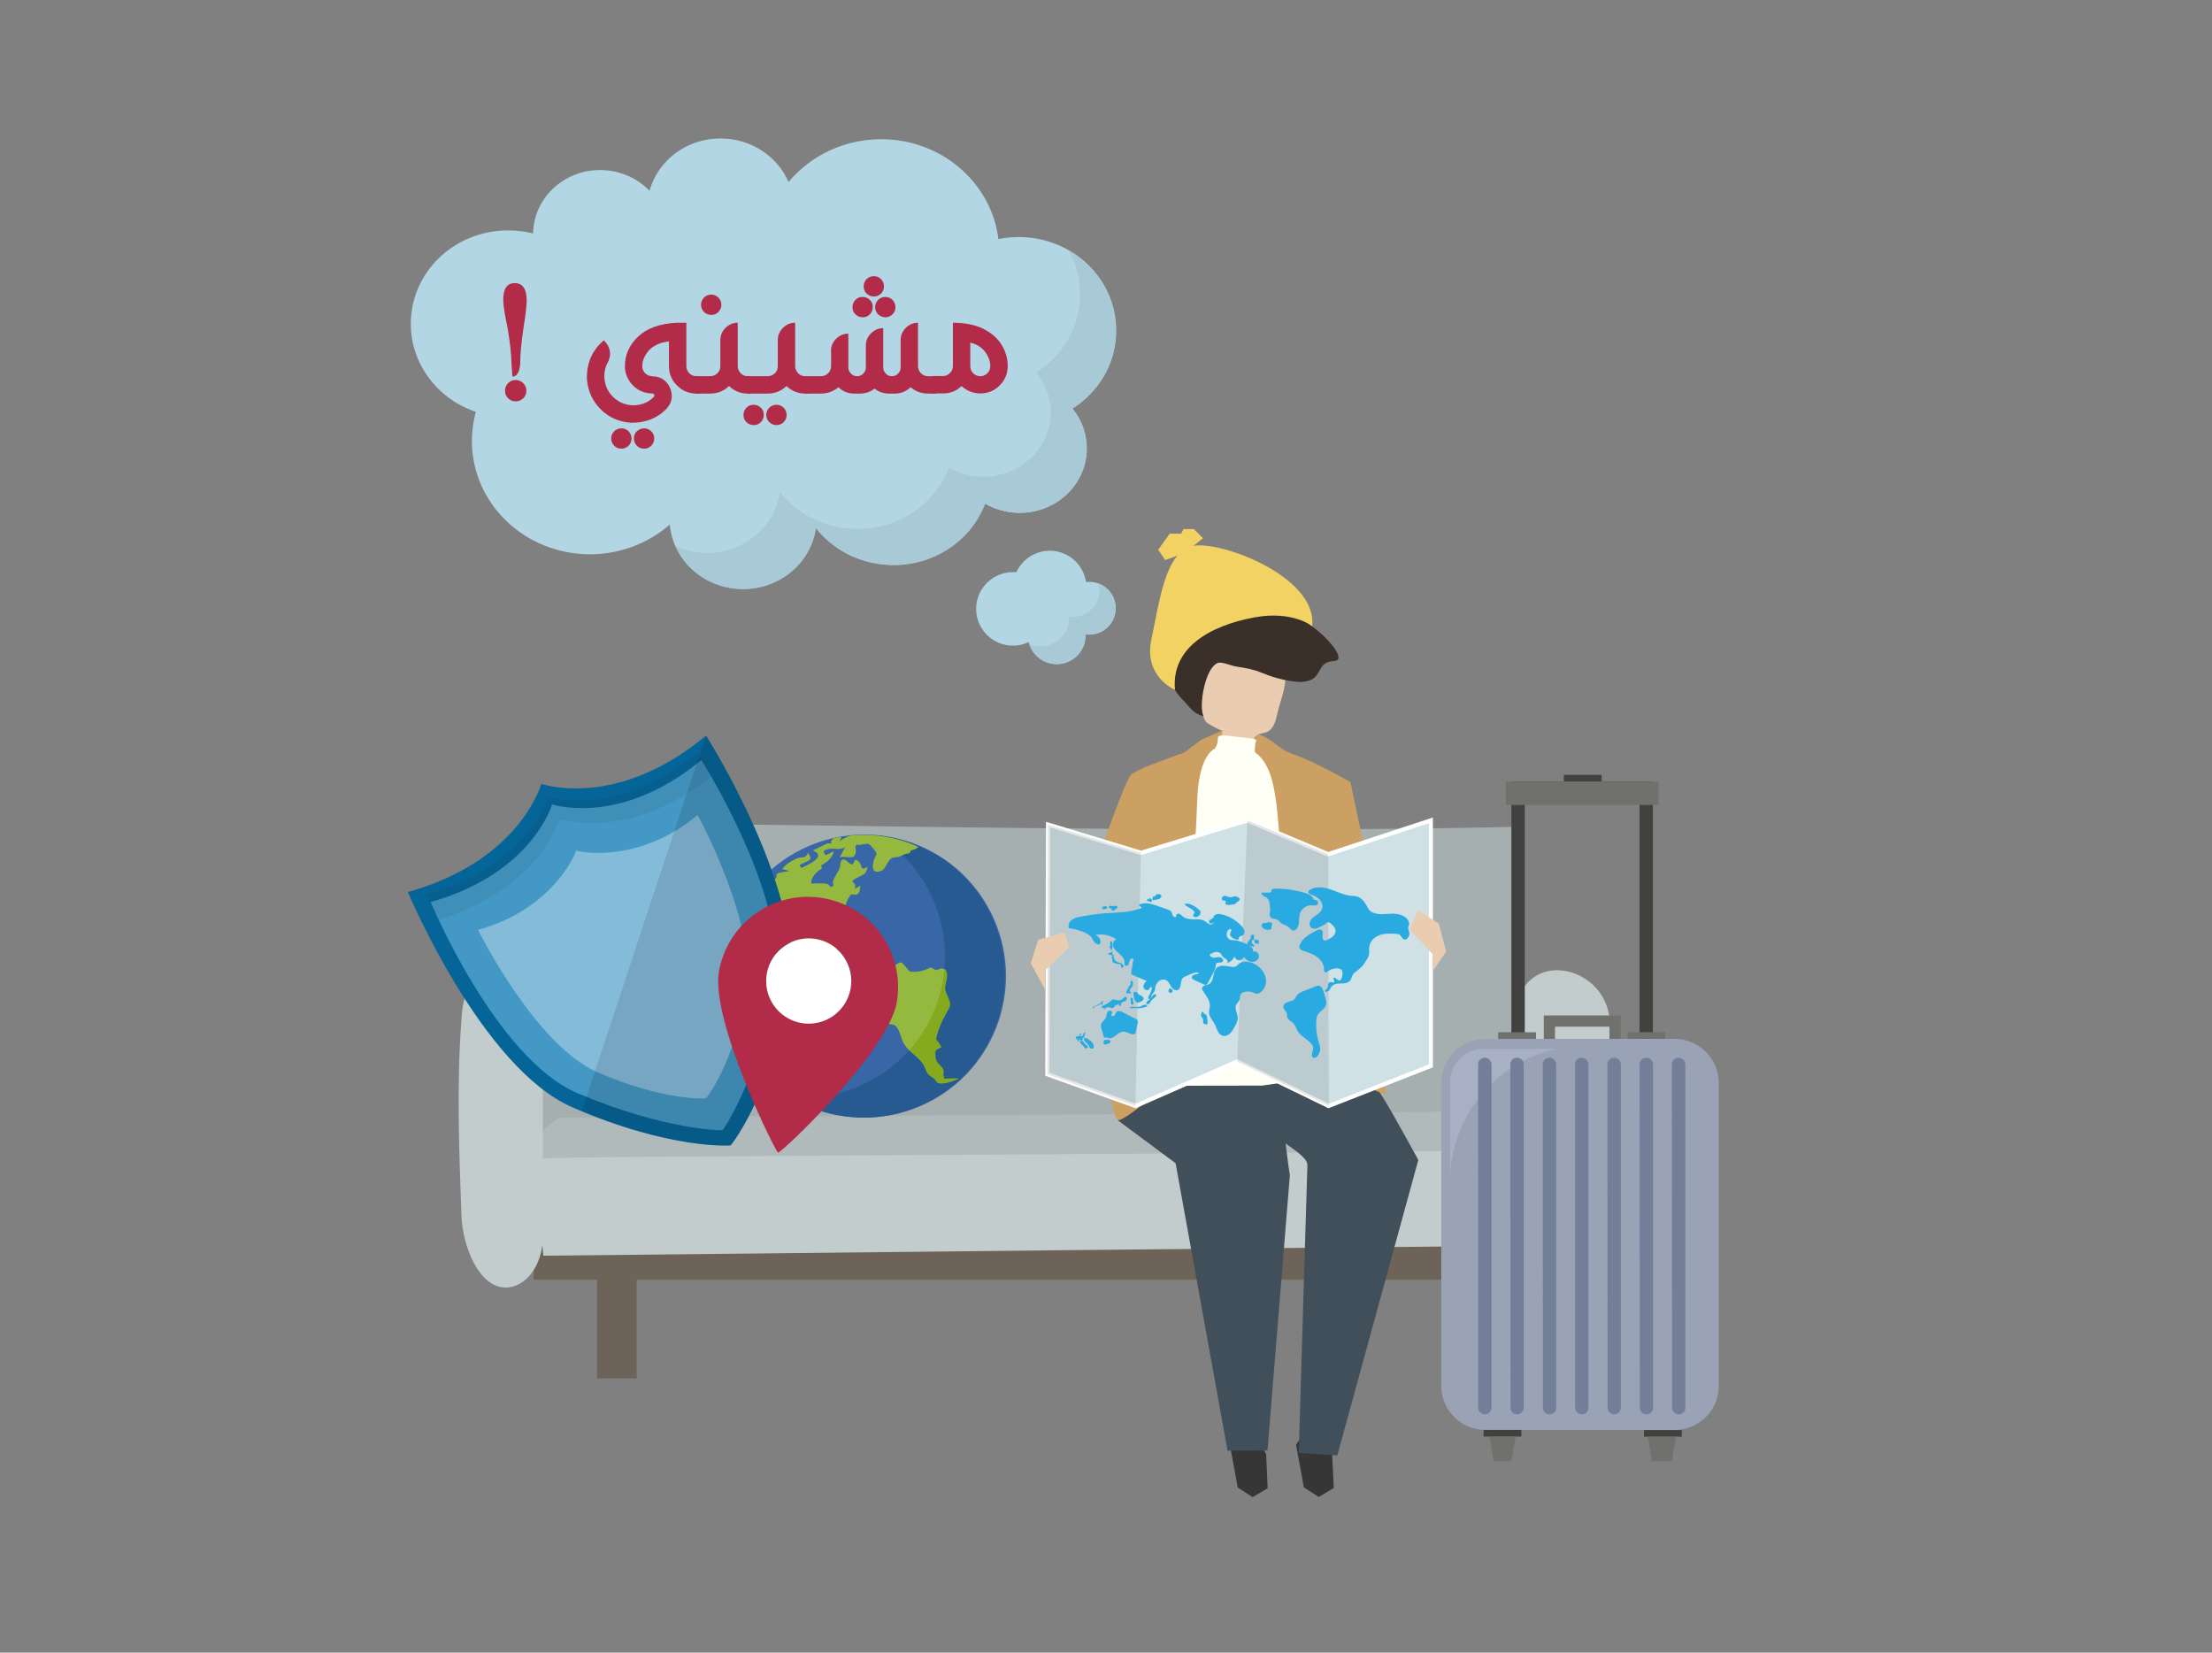 <?xml version="1.0" encoding="utf-8"?>
<!-- Generator: Adobe Illustrator 21.0.2, SVG Export Plug-In . SVG Version: 6.00 Build 0)  -->
<svg version="1.1" xmlns="http://www.w3.org/2000/svg" xmlns:xlink="http://www.w3.org/1999/xlink" x="0px" y="0px"
	 viewBox="0 0 1501.9 1122" style="enable-background:new 0 0 1501.9 1122;" xml:space="preserve">
<rect x="0" y="0" width="1501.9" height="1122" fill="#808080" stroke="none"/>
<style type="text/css">
	.st0{display:none;}
	.st1{display:inline;}
	.st2{fill:#FFFFFF;}
	.st3{display:inline;opacity:6.000000e-02;}
	.st4{fill:#A5AFAF;}
	.st5{fill:#6E6358;}
	.st6{fill:#B1BABA;}
	.st7{fill:#C2CCCC;}
	.st8{fill:#3866A6;}
	.st9{fill:#275A91;}
	.st10{fill:#95B93F;}
	.st11{fill:#86AA1D;}
	.st12{fill:#066598;}
	.st13{fill:#4498C5;}
	.st14{opacity:6.000000e-02;}
	.st15{opacity:0.34;}
	.st16{opacity:0.11;}
	.st17{fill:#B22B48;}
	.st18{fill:#363636;}
	.st19{fill:#8C9498;}
	.st20{fill:#404F5A;}
	.st21{fill:#CCA062;}
	.st22{fill:#EACDB0;}
	.st23{fill:none;}
	.st24{fill:#3A3029;}
	.st25{fill:#F2D263;}
	.st26{fill:#FEFFF5;}
	.st27{fill:#CFE1E5;}
	.st28{opacity:0.1;}
	.st29{fill:#29ABE2;}
	.st30{fill:#41413F;}
	.st31{fill:#9AA2B5;}
	.st32{fill:#70706D;}
	.st33{fill:#A7B0C4;}
	.st34{fill:#737E99;}
	.st35{fill:#B3D6E4;}
	.st36{fill:#A8C9D6;}
</style>
<g id="background" class="st0">
	<g class="st1">
		<rect x="-0.1" class="st2" width="1502" height="1122"/>
	</g>
</g>
<g id="shadow" class="st0">
	<path class="st3" d="M344.1,911.8l109.6,95.5c17.7,15.4,41.2,24,65.7,24h581.1c56.2,0,100.3-52,54.7-82l-104-63.4l-699.1,7.1
		C341.5,893.3,336.4,905.2,344.1,911.8z"/>
</g>
<g id="object">
	<g>
		<g>
			<g>
				<path class="st4" d="M362.4,560.9c0.6,92.9,1.4,160.8,4,240.7c329.4-4.3,351.3-0.5,668.4-3.2c1.4-88.1-0.3-142.5-0.8-237.2
					C764.2,567.8,371.8,554.2,362.4,560.9z"/>
			</g>
			<g>
				<polygon class="st5" points="1081,841.4 362.3,841.4 362.3,868.8 405.4,868.8 405.4,935.8 432.3,935.8 432.3,868.8 993,868.8 
					993,926.9 1019.9,926.9 1019.9,868.8 1081,868.8 				"/>
			</g>
			<g>
				<path class="st6" d="M379.2,759c-15.1,12.4-30.1,20.2-39.4,31.1c333.4-3.3,386.1-4.8,706.9-7.7c-17.4-11.6-5.8-10.4-23.7-28.1
					C750.1,757.3,388.8,758,379.2,759z"/>
			</g>
			<g>
				<path class="st7" d="M366.6,786.6c-0.1,25.4,0.2,44,2.3,65.9c343-3.6,373.7-4.1,703.9-7.1c2.2-24.1,0.8-39,0.9-65
					C792.9,784.2,376.5,784.7,366.6,786.6z"/>
			</g>
			<g>
				<path class="st7" d="M343.3,874.1c-17.9,0-29.2-27.4-30-49.1c-1.6-44.3-3.3-88.7,0-132.8c0.4-5.5,0.9-11,2.7-16
					c11.8-32.3,52.6-16.3,52.6,18.5c0,0.1,0,144.7,0,144.7C368.6,858.6,357.3,874.1,343.3,874.1z"/>
			</g>
			<g>
				<path class="st7" d="M1063.4,874.1c-20.9,0-34.2-27.4-35.1-49.1c-1.9-44.3-3.8-88.7,0-132.8c0.5-5.5,1.1-11,3.2-16
					c13.7-32.3,61.4-16.3,61.4,18.5c0,0.1,0,144.7,0,144.7C1092.9,858.6,1079.7,874.1,1063.4,874.1z"/>
			</g>
			<g>
				<g>
					<g>
						
							<ellipse transform="matrix(0.899 -0.439 0.439 0.899 -231.246 324.27)" class="st8" cx="586.5" cy="662.8" rx="96" ry="96"/>
					</g>
				</g>
				<g>
					<g>
						<path class="st9" d="M595.7,567.2c15.1,9.2,27.9,22.7,36.2,39.8c23.2,47.6,3.5,105.1-44.2,128.4c-16.5,8.1-34.3,11-51.4,9.3
							c27,16.5,61.6,19.2,92.1,4.3c47.6-23.2,67.4-80.7,44.2-128.4C657.5,589.5,627.8,570.3,595.7,567.2z"/>
					</g>
				</g>
				<g>
					<g>
						<path class="st10" d="M566.2,569c1.7-0.4,3.4-0.7,5.2-1L566.2,569z"/>
					</g>
					<g>
						<path class="st10" d="M577.4,567.3c-2.4,0.8-4.8,2-7.3,3.7c0.7-1.3,1.1-2.2,1.2-2.9c-1.7,0.3-3.5,0.6-5.2,1
							c-0.1,0.1-0.2,0.2-0.3,0.3c-1.7,1.7-2,2-1,3.1c-1,0.1-1.9,0.1-2.9,0l-10,4.9c9.7,3.9-2.7,9.4-7.2,11.6
							c-0.8,0.4-1.8-1.1-1.6-1.8c0.1-0.3,5.6-2.7,4.2-2c4.2-2.1,3.5-2.1,1.5-6.3c-2.6,5-3.9,1.9-8.5,4.2c-4.3,2.1-6.3,3.4-9.3,6.9
							c1.7,0.4,3.5,0.9,5.2,1.3c-1.7,0.4-7.7,0.9-8.8,2.2c-0.5,0.6,0.2,2.4-0.6,2.8c-3.2,1.6-11.1,7.6-12.9,3.9c0,0-0.1,0-0.2,0
							c-6.3,7.3-11.4,15.4-15.2,24c3.8-2.7,8.3-4.6,9.2-5c0.4-0.2,6.4,5.3,6.6,5.9c1.6,2.9,0.1,5.1,0,8.6c-0.2,6.5,1.9,13.8,5,19.5
							c0.1,0.2,5.1,1.6,5.7,2.8c2.5,5.1,3.1,5,8.5,7l-3.1-6.3c4.8,4.5,8.4,5.4,12.9,9.8c5.1,5.1,11.4-3.8,16.2-1.2
							c2.1,1.2,4.1-0.8,6.1,0.4l5.4,3.2c3.2,1.9,5-0.2,8.3-1.8c3.2-1.6,2.5,12.4,2.9,13.4c1.9,3.8,11.3,10,12,11.5
							c2.1,4.6,8.1,2.5,12.5,3.7c3.6,1.1,4.9,8.3,6.2,11.2c3,6.7,9.6,9.4,13.7,15.1c1.5,2.1,1.9,5.1,3.5,7c1.6,2,4.3,2.5,5.5,5
							c1.9,3.9,13.2-0.7,15.3-1.7c0,0-10-0.2-9.8,0.3c-1.8-3.7,0.2-4.4-0.9-6.6c-1.3-2.7-4.8-3.7-5.2-8.2c-0.4-4.9-0.5-4.7,4-6.9
							c-1-1.8-2.2-3.6-3.6-5.1c1-8.1,7.3-18.6,8.9-21.5c2.2-3.9-2.6-9.1-2.8-13.1c-0.1-3.5,2.4-8,0.9-11.6c-1.2-2.8-3.9-2.3-5.8-1.2
							c-1.9,1-3.7-2.2-5.2-1.4c-4.1,2-8.8,3.4-13.6,2.5c-0.8-0.1-4-5.1-5.7-5.9c-2.4-1.2-5.4,4.4-8.4,2.7c-1.1-0.6-4.6-3.6-5.7-3.1
							c-1.5,0.7-10.5,3.1-11.5,5.6c0.1-0.4-3.4,0.2-3.8,0.4c0.2-0.1-7.9,10.8-9.3,7.9c-1.8-3.8-2.4-9.5-6.8-7.3
							c-7.2,3.5-2-1.3-3.6-4.6c-2.1-4.2-6.4,4.5-10,6.3c0.1,0-7.5-4.9-5.5-5.9c1.5-0.7,0.2-3.8,0.7-5.6c1.2-4.7,5.9-7.4,9.6-8.4
							c1.5-0.4,9.3,2.9,9.9,4.1c-0.1-0.3,1.3-2.6,1.3-3.1c0.2-2-0.6-2.4-1.1-4c-1.7-5.5-1.9-6.6,0.6-11.6c1.9-3.7,4.8-8.3,5.7-12.4
							c0.7-3.1,1.8-5.1,3.8-7.6c-0.2,0.3,3.3,0.5,3.8,0.2c2.3-1.1,1.9-3.4,2.4-5.8l-4.1,2c2.9-5.7-6.3-3.5,2.9-8
							c4.5-2.2,5-2.3,6.2-6.9c-4.4,2.1-3.3,1.6-5.5-2.9c-0.4-0.7-2.9-2.9-3.6-1.1c-1.7,4.8-3.4,0.9-5.9-0.5c-3.2-1.8-3.8,1.9-3.7,4
							c0.1,2.5-6.2,9.5-4.8,12.2c0.8,1.6-1.8,2.8-2.6,1c-1.2-2.7-11.6-0.7-12.2-1.7c-0.9-1.3,2.1-7.2,6.2-9.2
							c1.9-0.9-0.1-2.6,0.5-2.9c3.9-1.9,7.9-5.4,8.5-9.5c-0.5,0.3-5.5,2.7-5.6,2.7c-0.9-1.8-2.2-2.5-0.1-3.5
							c4.8-2.3,8.1,0.7,13.4-1.9c-1.2,2.3-2.4,4.6-3.7,6.9c2.7-1.3,8.8,1.2,10.1-1.2c2.5-4.4-1.1-5.4,1.7-7.5c0.5,0.2,1.1,0.3,2,0.2
							c1.1-0.1,5-1.2,6-0.6c1.2,0.7,6.2,6.2,5.1,7.4c-1.7,2-4.8,12,1,11.4c4.4-0.5,4.6-2.7,6.9-6.4c2.2-3.5,3.4-3.2,7.5-3.7
							c0,0,3.6-1.9,5.2-2.1c3.5-0.4,2.4-2.2,2.7-2.2c1.5-0.2,4-1,5.2-2.5C609.2,568.3,593.3,565.7,577.4,567.3z"/>
					</g>
					<g>
						<path class="st10" d="M570.9,644.8c-0.3,0.9-0.6,1.7-0.9,2.6c5.4-2.7,9.6-2.5,14.4-4.9C578.7,639,576.9,641.8,570.9,644.8z"/>
					</g>
					<g>
						<path class="st10" d="M591,640.4c-4.4,2-4.3,2.8-5.5,7c2.3-1.1,4.6-2.2,6.9-3.4C594.3,643.1,592.4,639.8,591,640.4z"/>
					</g>
					<g>
						<path class="st10" d="M599.4,641.9C596.4,635.8,593.1,645,599.4,641.9L599.4,641.9z"/>
					</g>
				</g>
				<g>
					<path class="st11" d="M630.3,728.9c1.6,2,4.3,2.5,5.5,5c1.9,3.9,13.2-0.7,15.3-1.7c0,0-10-0.2-9.8,0.3
						c-1.8-3.7,0.2-4.4-0.9-6.6c-1.3-2.7-4.8-3.7-5.2-8.2c-0.4-4.9-0.5-4.7,4-6.9c-1-1.8-2.2-3.6-3.6-5.1c1-8.1,7.3-18.6,8.9-21.5
						c2.2-3.9-2.6-9.1-2.8-13.1c-0.1-3.5,2.4-8,0.9-11.6c-0.3-0.8-0.8-1.3-1.4-1.7c-1.8,20.3-10.1,39.7-23.7,55.1
						c3.1,3,6.7,5.4,9.3,9C628.4,723.9,628.7,726.9,630.3,728.9z"/>
				</g>
			</g>
			<g>
				<g>
					<g>
						<g>
							<path class="st12" d="M479.4,499.4c-56.9,47.3-104.8,34.9-111.5,32.9c0,0-0.3-0.4-0.4-0.1c-0.3-0.1-0.1,0.4-0.1,0.4
								c-2.1,6.6-19.2,53.1-90.5,73c0,0,49.9,119.1,111.6,146.1c65.9,28.8,107.5,26.1,107.6,25.9c0.2,0,26.5-32.5,39.9-103.2
								C548.6,608.2,479.4,499.4,479.4,499.4z"/>
						</g>
						<g>
							<path class="st13" d="M476.2,516c-51.7,42.7-95,31.9-101,30.2c0,0-0.3-0.3-0.4-0.1c-0.2-0.1-0.1,0.4-0.1,0.4
								c-2,6-17.7,47.6-82.3,65.9c0,0,44.3,106.2,99.8,129.8c59.4,25.2,98.3,25.3,98.4,25.1c0.2,0,22.8-32,35.4-95.3
								C537.9,612.8,476.2,516,476.2,516z"/>
						</g>
						<g class="st14">
							<g>
								<path d="M379.9,556.5c0,0-0.1-0.4,0.1-0.4c0.1-0.2,0.4,0.1,0.4,0.1c6.2,1.8,49.8,12.7,102.6-29c-5.7-10.2-9.6-16.4-9.6-16.4
									c-51.7,42.7-95,31.9-101,30.2c0,0-0.3-0.3-0.4-0.1c-0.2-0.1-0.1,0.4-0.1,0.4c-2,6-17.7,47.6-82.3,65.9c0,0,2.8,6.8,7.9,17.3
									C362,604.7,377.9,562.6,379.9,556.5z"/>
							</g>
						</g>
					</g>
					<g class="st15">
						<path class="st2" d="M473.7,553.3c-39,32.4-77.7,25.6-82.2,24.2c0,0-0.2-0.3-0.3-0.1c-0.2-0.1-0.1,0.3-0.1,0.3
							c-1.4,4.6-17.6,40-66.5,53.6c0,0,38.6,78.1,81,96.6c45.2,19.7,73.7,17.9,73.7,17.8c0.2,0,18.2-22.3,27.4-70.8
							C515.4,629.5,473.7,553.3,473.7,553.3z"/>
					</g>
				</g>
				<g class="st16">
					<g>
						<path d="M479.4,499.4L395,754.3l0,0c62.2,25.8,101,23.4,101.1,23.2c0.2,0,26.5-32.5,39.9-103.2
							C548.5,608.4,479.9,500.1,479.4,499.4z"/>
					</g>
				</g>
			</g>
			<g>
				<g>
					<path class="st17" d="M488.2,659.3c-6,33.3,38.4,122.9,40.1,123.2c2.2,0.4,74.5-68.3,80.5-101.6s-16.2-65.1-49.5-71.1
						C526,603.9,494.2,626,488.2,659.3z M520.8,660.7c2.8-15.7,17.8-26.1,33.5-23.3c15.7,2.8,26.1,17.8,23.3,33.5
						c-2.8,15.7-17.8,26.1-33.5,23.3C528.4,691.4,518,676.4,520.8,660.7z"/>
				</g>
				<g>
					
						<ellipse transform="matrix(0.177 -0.984 0.984 0.177 -203.254 1088.636)" class="st2" cx="549.2" cy="665.8" rx="28.9" ry="28.9"/>
				</g>
			</g>
		</g>
		<g>
			<g>
				<g>
					<polygon class="st18" points="840.1,973.4 835.1,981 840.4,1009.9 850.5,1016.4 860.7,1010.4 859.7,987.5 850.3,967.3 					"/>
				</g>
				<g>
					<polygon class="st18" points="885,973.2 880,980.9 885.3,1009.8 895.4,1016.3 905.6,1010.2 904.5,987.4 895.2,967.1 					"/>
				</g>
				<g>
					<path class="st19" d="M760.6,749.9c6.3,8.4,17.5,11,27.9,12.4c11.6,1.7,23.3,2.6,35,2.9c8.3,0.2,16.6,0,24.8-1.7
						c12.9-2.7,24.6-9.2,37-13.8c10.9-4.1,22.4-6.6,34-7.7c3.3-0.3,6.7-0.5,9.5-2.3c6.1-3.8,6-12.6,5.2-19.8
						c-1.1-10.2-2.7-21.3-10.1-28.4c-5.3-5-12.6-7.1-19.7-8.7c-33.6-7.2-69.2-4.5-101.6,7.1c-13,4.7-33.5,11.4-42.6,22.6
						C752.6,721.6,753.8,740.9,760.6,749.9z"/>
				</g>
				<g>
					<path class="st20" d="M760.6,746.8c-1.3,3.4-1.5,7.5-1.6,13.8l39.2,29.1l35.3,195.2l27.1-0.2l15.2-186.9
						c-2.7-15.6-3.2-34-8.4-48.8c-6.3-17.6-35.1-25.3-52.3-25.6c-14.9-0.3-29.8,3.9-42.5,11.8C765.6,739.4,762.3,742.4,760.6,746.8z
						"/>
				</g>
				<g>
					<path class="st20" d="M926.5,723.7c1.7,3.2,3.2,6.7,5.2,9.9c4.6,7.2,9.2,14.3,13.5,21.9c6,10.6,12,21.3,17.8,32l-55,200.6
						l-26.2-1.7c0,0,5.9-195.5,5.9-195.5c0.1-5-11.1-11.7-14.4-14.3c-8.5-6.7-12.5-10.1-17.3-20c-3.7-7.7-4.3-16.9-1.5-25
						s9.1-14.9,17.1-18.3c6.1-2.6,12.9-3,19.6-3.4c9.6-0.6,20.1-0.9,27.9,4.7C922.5,717.1,924.6,720.3,926.5,723.7z"/>
				</g>
			</g>
			<g>
				<g>
					<path class="st21" d="M930.9,597l-14-66c0,0-24-14-39-19s-15-18-48-16l-14,6l-12,9c0,0-32,11-36,15s-21,53-21,53l-12,53
						c0,0,18.8,127.8,24.1,128.5c1,0.1,1.9-0.4,2.8-0.8c9.2-5,15.7-12.1,24.7-16.9c9.5-5.1,20.3-7.8,30.9-9.6
						c15.9-2.9,32.1-4.7,48.3-5c14-0.2,31-0.8,44.5,2.9c10.4,3.9,20.6,7.9,30.9,12.2C935.7,694.3,930.9,597,930.9,597z"/>
				</g>
				<g>
					<g>
						<path class="st22" d="M848.5,511.8c-6.3-0.3-12.5-0.5-18.8-0.8c-0.3-5-0.3-10,0.2-15c-0.1,0.6-10.1-4.7-11-5.9
							c-2.6-3.5-2.9-9.3-3.9-13.4c-2.3-8.8-4.4-18.6,0.2-26.4c4.8-8,15.2-10.8,24.5-11c11.8-0.3,24.9,3.1,30.9,13.2
							c5.5,9.1-1.4,22.5-3.4,32.2c-1,4.7-2.4,10.2-6.9,12.2c-2.3,1.1-5.2,0.9-7.3,2.4C849.5,502,850.3,507.7,848.5,511.8z"/>
					</g>
					<g>
						<g>
							<polygon class="st23" points="862.8,397.3 862.8,397.3 862.8,397.3 							"/>
						</g>
						<g>
							<path class="st24" d="M857.4,396.6c-1,0-1.9,0.2-2.9,0.4l8.3,0.2C861,396.8,859.3,396.5,857.4,396.6z"/>
						</g>
						<g>
							<path class="st24" d="M888.4,423.5l-5.4-9l-20.2-17.2l0,0l-8.3-0.2c-6.9,1.7-12.6,7.7-19.7,8.8c-11.2,1.8-21.5-3.3-28.2,9.8
								c-1.2,2.4-1.6,5.2-2.7,7.7c-1.4,3.2-4,5.8-6,8.6c-8.9,12.7-6,31.9,4.7,42.6c5.2,5.2,7.3,9.9,14.5,11.6
								c-3.3-6.7,1.1-33.3,10-36.2c2.4-0.8,9.5,2.1,12.2,2.5c5.8,0.9,11.5,1.8,17,4.1c7.2,3,14.9,5.2,22.7,6.1l0,0
								c0.2,0,0.9,0.1,2,0.2c0.4,0,0.8,0.1,1.1,0.1c0.7,0.1,1.5,0.1,2.1-0.1c2.9-0.2,6.3-0.9,8.7-3.3c4.7-4.7,3.1-10.1,13.2-10.9
								C914.7,448.1,901.3,432,888.4,423.5z"/>
						</g>
					</g>
				</g>
				<g>
					<g>
						<polygon class="st25" points="810.3,370.6 816.8,365.4 810.6,359.2 803.6,359.2 802,362.3 794.2,362.3 786.4,373.2 
							791.1,380.2 799.3,377.3 						"/>
					</g>
					<g>
						<path class="st25" d="M797.8,468.3c0,0-21.5-8.7-16-34.4c5.5-25.7,9.3-58.4,27.3-63.1c17.9-4.7,85.9,20.4,81.8,54.5
							c0.6-0.1-13.2-10.9-38.9-6.2C820.7,424.8,795.1,440.3,797.8,468.3z"/>
					</g>
				</g>
				<g>
					<path class="st26" d="M871.9,593c-6-29.2-1.4-69.4-19.8-82.3c-0.2-0.7-0.2-5.7,0.8-7.7s-8-2-15-3s-11-1.2-11,1c0,5-2,7-2,7
						l0.1,0.2c-0.1,0-0.1,0-0.2,0.1c0,0-10.9,3.7-11.9,34.7s-9,154-9,154l-3.6,40.1l56.6-0.1l48.8-7C905.7,730,879.9,632,871.9,593z
						"/>
				</g>
				<g>
					<polygon class="st21" points="808.9,512 804,511.2 776.9,521 740.9,604 731.9,647 765.9,651 					"/>
				</g>
				<g>
					<polygon class="st21" points="868.9,524 871.9,511 904.9,525 940.9,624 926,648 897.9,624 					"/>
				</g>
			</g>
			<g>
				<g>
					<g>
						<g>
							<polygon class="st27" points="971.5,557 901.6,579.9 846.8,557 774.6,579 711.5,559.8 711.1,729.3 770.9,750.9 839.8,720.7 
								902.1,750.9 971.5,723.6 							"/>
						</g>
						<g>
							<path class="st2" d="M972.9,555v169.6L902,752.4l-0.6-0.3l-61.6-29.9L771,752.4l-0.5-0.2l-60.8-21.9l0.5-172.4l64.5,19.6
								l72.3-22.1l54.8,23L972.9,555z M901.5,581.5l-54.8-23l-72.1,22l-0.4-0.1l-61.2-18.6l-0.4,166.5l58.4,21l69-30.2l62.3,30.2
								l67.9-26.7V558.9L901.5,581.5z"/>
						</g>
					</g>
					<g class="st28">
						<polygon points="774.6,579 711.5,559.8 711.1,729.3 770.9,750.9 						"/>
					</g>
					<g class="st28">
						<polygon points="901.8,579.9 847,556.9 840,720.6 902.2,750.8 						"/>
					</g>
				</g>
				<g>
					<g>
						<path class="st29" d="M817.4,687.8c0.1,0.2,0.2,0.4,0.3,0.5c0.1,0.1,0.3,0.2,0.5,0.2c1.2,0.4,1.4,1.9,1.5,3.1
							c0.1,1.1,0.2,2.1,0.2,3.2c0,0.2,0,0.3-0.1,0.5c-0.1,0.1-0.3,0.1-0.5,0.1c-0.9,0-1.9-0.1-2.3-0.9c-0.2-0.6,0-1.2,0-1.8
							c0-0.9-0.7-1.6-1.2-2.3C814.9,688.8,816.1,685.3,817.4,687.8z"/>
					</g>
					<g>
						<path class="st29" d="M811.1,622.5c-0.6-0.1-1.2-0.6-1-1.2c0.3-1.2,1.4-0.9,0.7-2.4c-0.4-1-1.9-1.8-2.8-2.4
							c-1.2-0.8-3-1.4-3.7-2.7c3-1.4,7.6,1.9,9.7,3.7c0.5,0.4,1,0.8,1.1,1.4c0.2,0.5,0,1.1-0.2,1.6
							C814.4,621.9,812.7,622.9,811.1,622.5z"/>
					</g>
					<g>
						<path class="st29" d="M751.6,616.5c-0.2,0.5-0.9,0.7-1.4,0.7c-0.5,0.1-1.3,0.1-1.7-0.3c-0.4-0.4-0.1-1,0.3-1.3
							c0.3-0.2,0.7-0.3,1.2-0.3c0.1,0,0.2-0.1,0.3-0.1c0.2,0,0.4,0,0.6,0.1c0.1,0,0.1,0,0.2,0c0.3,0.1,0.5,0.3,0.6,0.5
							C751.9,616,751.8,616.3,751.6,616.5C751.6,616.5,751.6,616.5,751.6,616.5z"/>
					</g>
					<g>
						<path class="st29" d="M795,671.2C795.1,671.2,795.1,671.3,795,671.2c0.3,0.1,0.5,0.2,0.7,0.4c0,0,0.1,0.1,0.1,0.1
							c0.3,0.4,0.4,0.8,0.3,1.2c0,0.2,0,0.3-0.1,0.5c-0.2,0.4-0.5,0.6-0.9,0.6c-0.2,0.1-0.5,0.1-0.8,0c-1.1-0.4-1.2-1.8-0.4-2.4
							C794,671,794.5,670.8,795,671.2z"/>
					</g>
					<g>
						<path class="st29" d="M758,652.7c0.2,0.1,0.4,0.3,0.7,0.5c0.1,0,0.2-0.1,0.2,0c0.6,0.2,1.2,0.4,1.8,0.5c0.1,0,0.2,0.1,0.2,0.2
							c0.2,0,0.4,0.1,0.6,0.2c0.4,0.2,0.5,0.5,0.6,0.7c0.1,0.1,0.1,0.1,0.2,0.2c0.4,0.1,0.7,0.4,0.6,0.9c0,0.1-0.1,0.2-0.2,0.3
							c0,0.2,0,0.4-0.1,0.5c-0.3,0.5-0.8,0.4-1.2,0c-0.2-0.2-0.2-0.5-0.2-0.7c-0.1-0.1-0.2-0.2-0.2-0.4c-0.1-0.2,0-0.4,0-0.6
							c-0.2-0.2-0.5-0.4-0.7-0.7c-0.2,0-0.4,0-0.6,0.1c-0.1,0.1-0.1,0.1-0.3,0.1l-0.6,0c-0.1,0-0.2-0.1-0.3-0.2
							c-0.3,0-0.6-0.1-0.9-0.1c-0.2,0-0.2-0.1-0.2-0.3c-0.9-0.1-1.8-0.4-2-1.3c-0.1-0.5,0.1-0.9-0.1-1.5c-0.2-0.4-0.4-0.6-0.5-1
							c0-0.4,0.1-0.8,0.4-1c0.1-0.1,0.3-0.1,0.4-0.1c0.5,0.2,0.5,0.9,0.7,1.3C756.7,651.5,757.2,652.2,758,652.7z"/>
					</g>
					<g>
						<path class="st29" d="M755.4,647.9c0.5,0.1,0.9,0.5,1,1c0.1,0.4-0.6,0.6-0.7,0.2c0-0.2-0.2-0.3-0.3-0.4
							c-0.5-0.1-1.2-0.2-1.4-0.7c-0.5,0.2-1.1,0.3-1.5-0.2c-0.2-0.1-0.1-0.4,0.1-0.5c0.3-0.1,1.1-0.6,1.8-0.7
							c0.2-0.2,0.3-0.4,0.6-0.5c0.3-0.2,0.6,0.2,0.5,0.5c0,0.1-0.1,0.2-0.2,0.3c0,0.1,0.1,0.2,0,0.3c0,0.2-0.2,0.3-0.2,0.5
							c0,0.1-0.2,0.1-0.1,0.2C755,647.9,755.4,647.9,755.4,647.9z"/>
					</g>
					<g>
						<path class="st29" d="M753.9,639.9c0-0.3,0-0.6,0.1-0.9c0.1-0.2,0.4-0.3,0.6-0.1c0.8,0.9,0.8,2,0.8,3.1c0,0.8,0.1,2.7-0.9,3.1
							c-0.4,0.2-0.7-0.4-0.3-0.6c0.1-0.1,0.2-0.2,0.3-0.3c0,0-0.1,0-0.1-0.1c-0.1-0.2-0.2-0.4-0.2-0.6c-0.1,0.1-0.2,0.2-0.4,0.2
							c-0.2,0.1-0.5,0-0.5-0.3c0-0.3,0.1-0.4,0.2-0.7c0.3-0.5,0.3-0.5,0.3-1.2C753.7,641,753.7,640.4,753.9,639.9z"/>
					</g>
					<g>
						<path class="st29" d="M737.4,707.7c-0.3-0.2-0.7-0.4-0.9-0.7c-0.5-0.6-0.5-1.4-0.5-2.2c1-0.2,2,0,2.8,0.6
							c0.9,0.7,1.9,1.2,2.6,2.1c0.8,0.8,2.1,3.5,0.7,4.3c-0.6,0.4-1.5,0.1-2-0.4c-0.5-0.5-0.8-1.2-1.2-1.9
							C738.6,708.8,738,708.2,737.4,707.7z"/>
					</g>
					<g>
						<path class="st29" d="M731.5,703.6c0.3-0.1,0.7-0.2,1.1-0.1c-0.1-0.8,0.5-1.6,1.3-1.8c0,0,0,0,0,0l0,0c0,0,0.1,0,0.1,0
							c0.4,0,0.5,0.6,0.1,0.7c-0.2,0-0.4,0.2-0.5,0.4c-0.1,0.2-0.2,0.2-0.4,0.2c-0.1,0.2-0.1,0.5,0,0.7c0,0,0,0,0,0
							c0.1-0.1,0.2-0.1,0.3-0.2c0.5-0.1,1.1,0,1.6-0.3c0.4-0.3,0.5-1,0.6-1.5c0.2-0.5,0.8-1.1,1.2-0.7c-0.2,0.9-0.4,1.7-0.6,2.6
							c-0.1,0.2-0.1,0.5-0.3,0.7c-0.2,0.3-0.6,0.4-0.9,0.6s-0.3,0.8,0.1,0.8l-0.5,0.3c0,0,0,0,0,0c0.2,0.1,0.3,0.4,0.1,0.6
							c0,0,0,0,0,0c0.4,0.2,0.7,0.8,1,1.2c0.5,0.7,1.1,1.2,1.7,1.7c0.3,0.2,0.7,0.4,0.9,0.8c0.4,0.5,0.2,0.9-0.2,1.2c0,0,0,0,0,0
							l0,0c-0.1,0.1-0.3,0.1-0.5,0.2c-1.2,0.3-1.5-0.6-2-1.4c-0.6-0.8-1.9-1.4-2.1-2.4c0,0,0-0.1,0-0.1c0,0,0,0,0,0
							c-0.4,0-0.4-0.5-0.1-0.7c0.1,0,0.1-0.1,0.2-0.1c0-0.1,0-0.2,0.1-0.3c0,0,0,0,0,0c0,0,0-0.1,0.1-0.1c0.1-0.2,0.3-0.3,0.4-0.4
							c-0.6,0.1-1.2-0.2-1.5-0.8c0-0.1,0-0.1-0.1-0.2c0,0-0.1,0.1-0.1,0.1c0,0.2,0,0.3,0,0.4c0,0.1,0,0.3,0,0.4c0,0,0.1,0.1,0.1,0.1
							c0.4,0.1,0.2,0.7-0.1,0.7c-0.1,0.3-0.6,0.3-0.6,0c-0.2-0.7-0.7-1.2-1.2-1.7c0,0,0,0,0,0c-0.2,0-0.3-0.1-0.4-0.2
							c-0.2-0.2-0.1-0.6,0.1-0.9C730.7,703.7,731.1,703.7,731.5,703.6z"/>
					</g>
					<g>
						<path class="st29" d="M749.7,706.2c1-0.3,2.1-0.4,3.1-0.2c0.5,0.1,0.9,0.3,1.1,0.7c0.2,0.4,0,0.8-0.3,1.2
							c-0.3,0.3-0.7,0.5-1.1,0.6c-0.7,0.3-1.5,0.5-2.2,0.6c-0.2,0-0.3,0-0.5,0c-0.2-0.1-0.3-0.3-0.4-0.5c-0.2-0.7-0.1-1.5,0.2-2.1
							L749.7,706.2z"/>
					</g>
					<g>
						<path class="st29" d="M778.3,680.6c0.1-0.2,0.2-0.4,0.4-0.6c0.8-0.8,1.9-1.3,2.5-2.2c0.5-0.7,2.9-4.3,3.9-2.1
							c0.3,0.8-3.1,2.9-3.7,4c-0.3,0.5-0.5,1-0.8,1.4s-0.9,0.7-1.4,0.7C778.6,681.7,778.2,681.1,778.3,680.6z"/>
					</g>
					<g>
						<path class="st29" d="M767.4,684.4c-0.4,0-0.5-0.6-0.1-0.7c1.6-0.4,3.1-0.1,4.7,0.1c0.2,0,0.3,0,0.5,0c0,0,0.1,0,0.1,0
							c-0.1-0.2,0.2-0.6,0.5-0.4c0.4,0.2,0.8,0.2,1.2,0c0,0,0,0,0,0c1.3-0.9,2.6-1.4,4.2-1.3c0.2,0,0.3,0.1,0.3,0.2
							c0.2,0.5,0,0.8-0.4,1.1c-0.1,0.1-0.2,0.1-0.4,0.1c-0.5,0.3-1.3,0.5-2.2,0.6c-0.1,0-0.2,0.1-0.3,0.1c-1.2,0.4-2.3,0.3-3.5,0.2
							C769.9,684.5,767.9,684.4,767.4,684.4z"/>
					</g>
					<g>
						<path class="st29" d="M772,673.8c0.4,0.3,0.6,0.8,0.9,1.1c0.6,0.6,1.5,0.7,2.1,1.2c0.2,0.1,0.3,0.3,0.4,0.4
							c0.6,0.1,1,0.6,1.1,1.3c0,0.8-0.5,1.4-1.2,1.8c-1.7,1-3.7,1.9-4.7-0.4c-0.5-1-0.8-2.1-0.8-3.2c0-0.7-0.5-1.9,0.1-2.4
							C770.5,673,771.5,673.4,772,673.8z"/>
					</g>
					<g>
						<path class="st29" d="M768.7,666c0.9,0.7,0.6,2.9,0.1,3.7c-0.3,0.5-0.7,0.9-1.1,1.3c-0.5,0.7-0.7,1.5-0.6,2.3
							c0.3-0.2,0.6,0.1,0.8,0.3c0.1,0.3,0.1,0.6,0,0.9c-0.7,0.2-1.5-0.5-2.1-0.2c-0.3,0.2-0.5,0.5-0.8,0.3c-0.1-0.1-0.1-0.2-0.1-0.4
							c-0.1-0.7-0.1-1.5,0.3-2.1c0.2-0.2,0.4-0.4,0.5-0.6c0.5-0.6,0.4-1.6,1-2.1c0.2-0.1,0.4-0.2,0.5-0.4c0.3-0.3,0.4-0.7,0.4-1
							C767.7,667.7,767.4,664.9,768.7,666z"/>
					</g>
					<g>
						<path class="st29" d="M763.4,677c0.6-0.4,1.5-0.4,1.7,0.3c0.1,0.2,0.1,0.4,0,0.7c-0.2,0.8-0.7,1.5-1.4,1.8
							c-0.9,0.4-2.2,0.5-2.5,1.5c-0.2,0.6,0,1.5-0.6,1.7c-0.4,0.1-0.7-0.2-0.9-0.5c-0.1-0.4-0.1-0.7,0-1.1c-0.5,0.5-1.2,0.9-1.9,1.1
							c-0.3,0.1-0.6,0.1-0.9,0.4c-0.3,0.3-0.3,0.7-0.6,1c-0.5,0.6-1.4,0.6-2.2,0.3c-0.7-0.3-1.5-0.7-2.3-0.4
							c-0.9,0.3-1.4,1.4-2.3,1.5l0.7-1.5c-0.4,0.3-0.7,0.6-1.2,0.7c-0.5,0-1-0.3-0.9-0.8c0-0.2,0.2-0.4,0.4-0.6
							c0.6-0.5,1.4-0.8,2.1-1.1c1.6-0.7,3-1.8,4.3-3c0.2-0.2,0.4-0.4,0.6-0.5c0.2-0.1,0.5,0,0.7,0c1,0.2,1.9,0.5,2.8,0.6
							c1,0.1,2,0,2.8-0.6C762.5,678,762.8,677.4,763.4,677z"/>
					</g>
					<g>
						<path class="st29" d="M742.1,684.7c-0.3-0.2-0.3-0.6-0.1-0.8c0.2-0.3,0.4-0.4,0.7-0.6c0.5-0.3,1-0.5,1.5-0.7
							c0.5-0.2,1-0.3,1.4-0.6c0.4-0.2,0.8-0.6,1.2-0.8c0.3-0.2,0.5-0.3,0.8-0.4c0.1-0.4,0.3-0.8,0.6-1.1c0.1-0.2,0.3-0.3,0.5-0.2
							c0.1,0,0.1,0.1,0.2,0.2c0.2,0.5-0.1,1-0.6,1.3l0,0l0.5,1c-0.1,0.1-0.2,0.1-0.4,0c-0.1,0.1-0.3,0.1-0.4,0.1
							c-0.2,0-0.5-0.1-0.5-0.3c0-0.1,0-0.3-0.1-0.3c-0.1,0-0.1,0-0.2,0c-0.7,0.3-1.2,1-1.9,1.2c-0.3,0.1-0.6,0.1-0.8,0.1
							c-0.7,0.2-1.3,0.7-1.8,1.2C742.5,684.3,742.3,684.5,742.1,684.7z"/>
					</g>
					<g>
						<path class="st29" d="M816.8,672.7c-0.3-0.4-0.7-0.9-0.7-1.5c-0.1-1,0.8-1.7,1.7-2.1s1.9-0.4,2.8-0.8c2-0.9,2.8-3.3,3.2-5.4
							c0.4-2.1,0.8-4.5,2.4-5.9c1.4-1.2,3.3-1.5,5.1-1.3c1.8,0.1,3.6,0.6,5.4,0.7c1,0.1,2.2,0,3-0.6c0.5-0.4,0.9-0.9,1.3-1.3
							c1.7-1.6,4.3-1.9,6.6-1.5c2.8,0.5,5.4,1.8,7.5,3.7c2.4,2.2,4.2,5.2,4.5,8.5c0.3,3.3-1.2,6.7-3.9,8.6c-0.6,0.4-1.4,0.8-2.1,0.8
							c-1.1,0.1-2.1-0.5-3.2-0.9c-1.5-0.6-3.2-0.7-4.8-0.4c-1.1,0.2-2.2,0.6-2.9,1.4c-1,1.1-0.6,2.6-1.1,4c-0.5,1.4-1.8,2.4-2.4,3.8
							c-1,2.6,1,5.3,1.2,8c0.2,2.4-1,4.7-2.2,6.8c-0.9,1.6-1.8,3.3-3.2,4.5c-1.4,1.2-3.4,1.9-5.1,1.3c-1.5-0.5-2.5-1.9-3.2-3.3
							c-0.7-1.4-1.1-2.9-1.8-4.3c-1.4-2.7-3.8-5-4-8c-0.1-1.6,0.5-3.1,0.6-4.7c0-1.6-0.5-3.1-1.2-4.6
							C819.2,676.3,818.1,674.5,816.8,672.7z"/>
					</g>
					<g>
						<path class="st29" d="M874.6,680.2c1.6-0.5,3.4-0.8,4.5-2.1c0.4-0.5,0.7-1.2,1.1-1.8c1.3-2,3.6-3,5.8-3.8
							c2.4-0.9,4.7-1.8,7.1-2.8c0.8-0.3,1.6-0.6,2.4-0.5c1.8,0.3,2.7,2.3,3.2,4.1c0.4,1.3,0.8,2.6,1.2,3.9c0.5,1.7,1,3.5,0.4,5.2
							c-1.4,3.7-5.8,4.5-6.4,8.8c-0.7,5.4,0,11.1,1.5,16.3c0.5,1.6,1,3.1,1,4.7c0,2-1.9,6.5-4.5,5.9c-2.7-0.6,0.2-5.5-0.3-7.3
							c-0.3-1.2-1.2-2.2-2.1-3.1c-2.3-2.3-5.5-4-7.5-6.4c-1.7-1.9-2-4.8-4-6.7c-1.4-1.4-3.6-2.3-4-4.2c-0.2-0.7,0-1.5-0.2-2.2
							c-0.4-1.7-2.4-2.9-2.4-4.7C871.2,681.8,873,680.7,874.6,680.2z"/>
					</g>
					<g>
						<path class="st29" d="M862.5,622.5c-0.8-1.2-0.3-2.7-0.1-4.2c0.1-1.3,0-2.5-0.2-3.8c-0.2-1.8-0.5-3.7-1.9-4.8
							c-0.7-0.6-1.6-0.9-2.4-1.4c-0.8-0.5-1.5-1.4-1.4-2.3c1.8,0,3.5,0,5.3,0c0.4,0,0.7,0,1-0.2c0.4-0.4,0.3-1.1,0.6-1.6
							c0.4-0.8,1.4-0.9,2.3-0.9c6.8-0.1,13.7,0.9,20.3,2.9c2,0.6,4.2,1.4,5.3,3.2c0.3,0.6,0.6,1.2,1.2,1.5c0.4,0.2,0.8,0.1,1.2,0.2
							c1.2,0.3,1.7,2,0.9,2.9c-0.9,1-2.5,0.7-3.9,0.6c-3.5-0.2-7,2.2-8.1,5.6c-0.7,2.3-0.4,4.9-0.8,7.3c-0.5,2.7-2.7,5.7-5.3,3.4
							c-1.2-1.1-1.9-2-3.5-2.7c-1.2-0.6-2.5-0.8-3.5-1.8c-0.5-0.5-0.9-1.1-1.5-1.5C866.4,623.5,863.6,624.2,862.5,622.5z"/>
					</g>
					<g>
						<path class="st29" d="M899.8,673.2c-0.2-0.3-0.1-0.7,0.1-1c0.2-0.3,0.5-0.5,0.8-0.7c1.5-1.2,0.6-2.5,1.2-3.7
							c0.8-1.6,2.6-1,4-0.7c0.1-1-0.2-2.1-0.6-3.1c0.6-0.5,1.5-0.1,2,0.4c0.6,0.5,1.1,1.2,1.9,1.2c1.2,0.1,1.8-1.4,2.1-2.6
							c0.3-1.6,0.6-3.6-0.6-4.7c-0.7-0.6-1.6-0.8-2.6-0.9c-2.4-0.1-4.8,0.7-6.7,2.2c-0.3,0.3-0.6,0.5-1.1,0.6
							c-1.1,0.1-1.4-1.5-1.4-2.7c-0.1-3.2-2.2-6-4.8-7.9s-5.7-2.9-8.7-3.9c-1.4-0.4-3-1.2-3.2-2.6c0-0.4,0.1-0.8,0.2-1.2
							c1.7-5,6.9-7.9,11.6-10.2c1-0.5,2.2-1,3.2-0.4c1.1,0.7,1,2.4,0.8,3.7s-0.1,3.1,1.2,3.5c0.7,0.2,1.5-0.1,2.2-0.5
							c2.6-1.3,5.6-3.2,5.4-6.1c-0.1-2-1.6-3.5-3.1-4.8c-1.4-1.2-1.9-1.5-3.2-0.3c-1.4,1.3-3.3,1.9-4.9,2.8c-1.7,1-4.1,1.4-5.5,0
							c-1.3-1.3-1.1-3.5-0.1-5c1-1.5,2.5-2.5,4-3.5c1.5-1,2.9-2.2,3.6-3.9c0.8-2.2,0-4.7-1.5-6.4c-1.5-1.7-3.7-2.8-5.9-3.5
							c-0.8-0.3-1.8-0.7-1.9-1.5c-0.1-0.8,0.6-1.4,1.3-1.8c4.1-2.5,9.3-1.7,13.8-0.2s8.8,3.8,13.6,4.3c1.4,0.1,2.9,0.1,4.3,0.5
							c3,0.8,5.1,3.4,6.6,6.2c0.6,1.1,1.1,2.2,1.9,3.1c0.7,0.8,1.6,1.3,2.6,1.7c3.8,1.6,8.1,0.9,12.3,0.7c4.1-0.1,8.8,0.7,11.1,4.1
							c0.8,1.1,1.2,2.6,0.8,3.9c-0.2,0.6-0.5,1.2-0.5,1.8c0,0.8,0.4,1.5,0.6,2.2c0.6,1.8,0,3.8-1.4,5c-0.3,0.3-0.7,0.6-1.2,0.6
							c-1.8,0.2-2.4-2.4-3.9-3.4c-0.6-0.4-1.4-0.5-2.2-0.5c-3.7-0.3-7.4-0.4-10.9,0.7c-3.5,1.2-6.7,3.9-7.3,7.5
							c-0.4,2.1,0.1,4.3-0.4,6.4c-0.3,1.2-1,2.3-1.7,3.4c-1.2,1.9-2.4,3.8-4,5.2c-1.9,1.7-4.5,2.9-5.6,5.3c-0.4,0.9-0.5,2-1.1,2.8
							c-1.2,2-3.9,2.4-6.3,2.4c-2.8,0-5.7,0.1-7.2,2.9c-0.3,0.6-0.6,1.4-1.1,1.9c-0.4,0.3-0.9,0.5-1.4,0.7
							C900.7,673.5,900.1,673.6,899.8,673.2z"/>
					</g>
					<g>
						<path class="st29" d="M750.6,691.4c0.5-0.9,0.6-1.9,0.8-2.8c0.2-1,0.7-2,1.6-2.4c0.9-0.4,2.2,0.3,2.1,1.3
							c-0.1,0.6-0.6,1.1-0.5,1.7c0.2,0.9,1.7,0.8,2.2,0c0.6-0.8,0.8-1.8,1.5-2.4c1.1-0.9,2.8-0.3,4,0.4c2.9,1.5,5.7,2.9,8.6,4.4
							c0.6,0.3,1.2,0.6,1.5,1.2c0.3,0.6,0.2,1.3,0,1.9c-0.4,1.9-0.8,3.8-1.2,5.7c-0.1,0.6-0.3,1.2-0.7,1.5c-0.4,0.3-0.9,0.3-1.4,0.3
							c-2.2-0.2-4.2-1.9-6.4-1.8c-2.1,0.1-3.8,1.5-5.4,2.8s-3.9,2.3-5.7,1.4c-0.1,0-0.2-0.1-0.2-0.1l1.2,0.1
							c-0.4-0.5-1.1-0.4-1.8-0.3c-0.4-0.1-0.7-0.2-1-0.2c0,0-0.1,0-0.1-0.1c-0.2-0.2-0.4-0.5-0.4-0.8c-0.4-1.3-0.8-2.5-1.2-3.8
							c-0.5-1.5-0.9-3.1-0.3-4.5C748.4,693.5,749.9,692.7,750.6,691.4z"/>
					</g>
					<g>
						<path class="st29" d="M750.8,704.2c0.2,0.1,0.4,0.2,0.6,0.3l-2.2-0.1c0.1-0.2,0.3-0.3,0.5-0.4
							C750.1,704.2,750.4,704.2,750.8,704.2z"/>
					</g>
					<g>
						<path class="st29" d="M856.6,628.3c0.1-0.7,0.7-1.3,1.3-1.8l1.4,0.2c0.6-0.3,1.3-0.5,1.9-0.6c0.6-0.1,1.2-0.1,1.7,0.1
							c0.5,0.2,1,0.7,0.9,1.3c0,0.5-0.4,0.9-0.5,1.5c-0.1,0.5,0.2,1.1-0.1,1.5c-0.1,0.2-0.3,0.3-0.5,0.4c-1.4,0.7-3.2,0.4-4.6-0.4
							C857.3,630,856.5,629.2,856.6,628.3z"/>
					</g>
					<g>
						<path class="st29" d="M840.1,612.2c-0.6,0.4-1.1,1.3-1.6,1.6c-0.7,0.3-0.7,0-1.5,0.2c-1.5,0.3-2.9,0.6-4.3,0.1
							c-0.3-0.1-0.5-0.2-0.7-0.5c-0.3-0.6,0.6-1.3,0.3-2c-0.7-0.1-1.4-0.3-2.1-0.4c-0.1,0-0.2,0-0.3-0.1c-0.1-0.1-0.2-0.2-0.2-0.3
							c-0.3-0.8,0-1.9,0.8-2.3c0.9-0.5,1.9-0.3,2.9,0.1s1.9,0.7,2.9,0.5c0.6-0.1,1.1-0.5,1.7-0.6c1-0.2,2,0.3,2.9,0.9
							c0.3,0.2,0.6,0.4,0.7,0.6c0.2,0.4,0.1,1-0.2,1.4S840.5,612,840.1,612.2z"/>
					</g>
					<g>
						<path class="st29" d="M728.1,624.2c1.8-1.2,4-1.6,6.2-2c4.6-0.8,9.2-1.6,13.9-2c9.1-0.8,18.7-0.3,27.1-3.9
							c-0.7-0.6-1.5-1.2-2.2-1.9c3.7-2.3,8.6-0.9,12.7,0.6l7.3,2.6c0.8,0.3,1.6,0.6,2.1,1.2c0.6,0.8,0.7,1.9,1.1,2.8
							c0.5,0.9,1.9,1.5,2.4,0.6c-0.7-0.8,0.6-2.1,1.7-1.9s1.8,1.2,2.7,1.9c1.9,1.6,4.7,1.9,7.2,1.9c2.6,0,5.4-0.2,7.7,1.2
							c0.9,0.6,1.7,1.4,2.6,1.9c0.9,0.5,2.2,0.6,3-0.2c0.2-0.3,0.4-0.5,0.4-0.8c-0.1,0.1-0.3,0.2-0.4,0.3c-0.2,0.3-0.5,0.4-0.8,0.4
							c-0.7,0.2-1.4,0.1-1.8-0.7c-0.8-1.8,2.2-2.1,2.9-3.3c0-0.2,0.1-0.5,0.2-0.7c0.7-1.8,3.2-1.9,5.1-1.5c5.3,1.2,10.2,4,13.9,8.1
							c0.8,0.9,1.6,2,1.9,3.2c0.2,1.2-0.3,2.7-1.5,3.2c-0.6,0.3-1.5,0.2-1.9,0.7c-0.5,0.5-0.4,1.5-1,1.9c-0.4,0.3-1,0.1-1.5,0
							c-2-0.7-4.5-2.2-3.8-4.2c0.3-1,1.3-2.4,0.3-2.9c-0.3-0.1-0.7,0-1,0.2c-2.6,1.5-2.2,6.1,0.6,7.1c0.9,0.3,1.9,0.3,2.8,0.3
							c3.1,0.2,6,1.5,8.9,2.9c0.1-0.3,0.2-0.6,0-0.9c-0.1-0.1,0-0.4,0.1-0.5c0.3-0.2,0.5-0.3,0.7-0.6c0-0.1,0-0.2,0-0.2
							c0-0.1,0.1-0.2,0.3-0.2c0.1-0.2,0.3-0.4,0.4-0.7c0.3-0.4,0.9-1.1,0.9-1.5c0-0.5-0.3-0.5-0.1-1.1c0.3-0.7,1.7-1.6,2.2-0.6
							c0.3,0.6-0.1,0.9-0.1,1.4c0,0.6,0.5,0.8,0.1,1.4c-0.1,0.1-0.3,0.2-0.4,0.3c0,0,0,0,0,0c-0.2,0.2-0.4,0.3-0.7,0.3
							c0,0-0.1,0-0.1,0c-0.1,0.1-0.1,0.1-0.2,0.2c0,0.2-0.1,0.3-0.1,0.5c0,0,0,0,0,0c0,0,0,0.1,0,0.1c0,0.4,0.1,0.8,0.2,1.1
							c0,0.1,0.1,0.2,0.2,0.4c0.1,0,0.2,0.1,0.3,0.2c0.2,0.3,0.2,0.2,0.3,0.5c0.4,0.1,0.7,0.4,0.7,0.7c0,0.5-0.4,0.7-0.8,0.7
							c-0.7-0.1-1.4-0.5-2.2-0.5c1.5,1,2.7,2.4,2,3.9c2-1,4.5,1.2,4.2,3.4c-0.3,2.2-2.6,3.7-4.8,3.5c-2.2-0.1-4.1-1.6-5.5-3.3
							c-0.5,1.4-1.9,2.3-3.4,2.2s-2.7-1.3-2.9-2.8c-0.8,2.3-2.8,4.1-5.1,4.8c0.9-0.6,0.4-2.1-0.5-2.7c-0.8-0.7-1.9-1-2.6-1.9
							c-0.3-0.5-0.5-1-0.8-1.5c-0.8-1.2-2.4-1.7-3.8-1.5c-1.4,0.2-2.7,0.9-4,1.7c-0.1,1.4,1.6,2.2,3,2.2c1.4-0.1,2.7-0.6,4.1-0.3
							s2.5,2,1.6,3c-1.1,1.2-3.9,0-4.5,1.5c-0.1,0.3-0.1,0.7-0.1,1c0,1.8-0.9,3.5-1.7,5.1c-1.3,2.3-2.5,4.7-3.8,7
							c-0.2,0.4-0.5,0.8-0.9,1c-0.6,0.3-1.3,0-2-0.3c-2-0.9-4.1-1.9-6.1-2.8c-0.8-0.4-1.6-0.8-1.8-1.6c0-2.8,3.6-1.8,4.9-3.2
							c-1.9-1.5-6.7,1.3-8.6,2c-0.8,0.3-1.7,0.6-2.3,1.3c-2.2,2.2-0.7,7.3-3.7,8.3c-1.6,0.5-3.3-0.8-4.2-2.2
							c-0.9-1.4-1.5-3.1-2.9-4.2c-1.9-1.4-4.6-0.9-6.1,0.8c-1.1,1.2-1.9,2.8-2,4.4c-0.1,0.5-0.1,0.9-0.2,1.4c-0.3,1.2-1.4,1.9-2,3
							c-0.4,0.8-0.5,1.8-1,2.6c-0.2,0.3-0.7,0.7-1,0.4c-0.1-0.1-0.1-0.2-0.2-0.3c-0.3-0.8-0.5-1.1,0-1.8c0.4-0.6,0.8-1.3,1.1-1.9
							c0.5-1.2,1.1-2.7,1.1-4c-0.1-0.4-0.8-0.4-1.2,0c-0.3,0.3-0.4,0.8-0.7,1.2c-1,1.4-3.4,0.4-3.8-1.3c-0.3-1.7,0.8-3.3,2.1-4.3
							c-3.1-1.3-6.2-2.7-9.2-4c-0.5-0.2-1-0.5-1.2-0.9c-0.1-0.3-0.1-0.7,0-1c0.5-3,1-6,1.5-9c-0.6-0.8-1.9-0.3-2.4,0.6
							c-0.5,0.8-0.5,1.8-0.8,2.7s-1.4,1.7-2.2,1.2c-0.9-0.5-0.7-1.7-0.7-2.7c-0.1-2.1-1.7-3.8-3.3-5.2c-1.6-1.4-3.4-2.7-4.2-4.7
							c-0.8-2-0.1-4.7,2-5.2c-4-2.9-9.2-4-14-3.1c1,0.8,2.1,1.5,2.7,2.6c0.6,1.1,0.8,2.6,0,3.6c-1.2,0.6-2.6-0.1-3.5-1.1
							s-1.4-2.3-2.1-3.3c-1.5-2.1-3.9-3.2-6.3-4.1c-3-1.1-6-1.9-9.2-2.3C725,627.7,726.3,625.4,728.1,624.2z"/>
					</g>
					<g>
						<path class="st29" d="M758,616.8c-0.1,0-0.2,0.1-0.3,0.1c-0.1,0.1-0.2,0.2-0.3,0.2c0,0,0,0.1,0,0.1c-0.1,0.2-0.3,0.4-0.5,0.5
							c0,0.1-0.1,0.2-0.2,0.3c-0.5,0.3-0.9,0.3-1.5,0.1c-0.2-0.1-0.3-0.3-0.2-0.4c0,0-0.1,0-0.1,0.1c-0.4,0.2-0.7-0.3-0.3-0.6
							c0.2-0.2,0.5-0.3,0.7-0.3c0,0,0,0,0-0.1c0,0-0.1,0-0.1,0c-0.3,0-0.6,0-0.8-0.1c0,0,0,0,0,0c-0.2,0-0.3,0-0.5,0
							c-0.5-0.1-1.5-0.6-1-1.3c0.2-0.2,0.4-0.3,0.7-0.3c0.5-0.2,1.1-0.3,1.5,0.1c0.3-0.1,0.7-0.1,1,0c0.6-0.2,1.6-0.5,2-0.1
							c0.1,0,0.3,0.1,0.4,0.2C759.1,615.7,758.7,616.6,758,616.8z"/>
					</g>
					<g>
						<path class="st29" d="M854.6,639.9c0,0,0.1,0.1,0.1,0.1c0.1,0.3,0,0.7-0.3,0.8c-0.3,0.1-0.6,0-0.8-0.3c-0.1,0-0.2,0-0.3,0
							c-0.1,0.1-0.3,0.1-0.4,0c-0.2,0-0.4,0-0.6-0.1c-0.4-0.2-0.5-0.6-0.4-1c0.1-0.1,0.1-0.2,0.2-0.3c-0.2-0.1-0.4-0.2-0.5-0.4
							c-0.1-0.3,0.1-0.7,0.4-0.8c0.2-0.1,0.4,0,0.6,0c0.2,0,0.3,0.1,0.4,0.2c0.1,0.1,0.2,0.1,0.4,0.1c0.4,0,1-0.1,1.3,0.3
							c0.2,0.3,0.1,0.6-0.1,0.8C854.6,639.6,854.6,639.7,854.6,639.9z"/>
					</g>
					<g>
						<path class="st29" d="M787.9,609.4L787.9,609.4c-0.1,0.2-0.2,0.4-0.3,0.5c-0.1,0.5-0.9,0.6-1.4,0.5c0,0,0,0-0.1,0
							c-0.1,0-0.2,0.1-0.3,0.1c0,0.1,0,0.1-0.1,0.2c-0.3,0.3-0.6,0.3-0.9,0.1c-0.1,0-0.1,0-0.2,0c-0.1,0-0.2,0-0.3,0
							c0,0-0.1,0-0.1,0c0,0,0,0-0.1,0c0,0,0,0,0,0c0,0,0,0,0,0c-0.1,0.1-0.2,0.1-0.4,0.2c-0.2,0.3-0.6,0.4-0.9,0.1
							c-0.4-0.4-0.4-1.5,0-1.9c0-0.2,0-0.3,0.1-0.5c0.2-0.4,0.5-0.4,0.8-0.2c0.2-0.1,0.5-0.1,0.8,0c0,0,0,0,0,0c0,0,0-0.1,0-0.1
							c0-0.5,0.3-0.9,0.8-1.2c0.8-0.4,2.1-0.3,2.8,0.3C789,608.3,788.6,609,787.9,609.4z"/>
					</g>
					<g>
						<path class="st29" d="M768.6,682c-0.8-0.1-0.7-0.6-0.7-1.3c0-0.8-0.4-2.1-0.2-2.8c0.2-0.8,1.2-0.7,1.5,0.2
							c0.2,0.5-0.1,1.1,0.1,1.7c0.2,0.5,0.5,1,0.4,1.6C769.6,682,769.1,682.1,768.6,682z"/>
					</g>
					<g>
						<path class="st29" d="M781.4,612.3c-0.3,0-0.7-0.1-1-0.3c-0.1,0-0.1,0-0.2-0.1c-0.5,0.2-1.1-0.3-1.5-0.7
							c-0.2-0.2-0.1-0.5,0.1-0.6c0.3-0.1,0.6-0.1,0.9,0c0.1-0.1,0.2-0.2,0.3-0.3c0.1-0.2,0.3-0.4,0.6-0.4c0.6-0.1,1.4,0.4,1.5,1
							c0,0.1,0,0.2,0,0.3c0,0,0,0,0,0C782.4,611.9,781.9,612.3,781.4,612.3z"/>
					</g>
				</g>
			</g>
			<g>
				<polygon class="st22" points="709.6,671.8 699.9,654 704.9,638 722.9,633 725.9,643 709.6,658.8 				"/>
			</g>
			<g>
				<polygon class="st22" points="972.9,659.2 981.9,646 976.9,627 962.9,618 956.9,631 972.9,648 				"/>
			</g>
		</g>
		<g>
			<g>
				<polygon class="st30" points="1026.2,724.2 1035.3,724.2 1035.3,539.6 1113.2,539.6 1113.2,724.2 1122.3,724.2 1122.3,530.5 
					1026.2,530.5 				"/>
			</g>
			<g>
				<path class="st31" d="M1008.6,970.8h128.4c16.6,0,30-13.4,30-30V735.3c0-16.6-13.4-30-30-30h-128.4c-16.6,0-30,13.4-30,30v205.5
					C978.6,957.4,992,970.8,1008.6,970.8z"/>
			</g>
			<g>
				
					<rect x="1116.3" y="970.8" transform="matrix(-1 -4.476565e-11 4.476565e-11 -1 2258.239 1946.188)" class="st30" width="25.7" height="4.5"/>
			</g>
			<g>
				
					<rect x="1104.9" y="700.8" transform="matrix(-1 -4.469504e-11 4.469504e-11 -1 2235.544 1406.044)" class="st32" width="25.7" height="4.5"/>
			</g>
			<g>
				
					<rect x="1061.8" y="526" transform="matrix(-1 -4.511914e-11 4.511914e-11 -1 2149.303 1056.539)" class="st30" width="25.7" height="4.5"/>
			</g>
			<g>
				<g>
					<polygon class="st32" points="1137.9,975.4 1135.2,992 1129.1,992 1121.7,992 1118.9,975.4 					"/>
				</g>
			</g>
			<g>
				<rect x="1007.3" y="970.8" class="st30" width="25.7" height="4.5"/>
			</g>
			<g>
				<rect x="1017.2" y="700.8" class="st32" width="25.7" height="4.5"/>
			</g>
			<g>
				<g>
					<polygon class="st32" points="1011.4,975.4 1014.1,992 1020.2,992 1026.2,992 1029,975.4 					"/>
				</g>
			</g>
			<g>
				
					<rect x="1022.5" y="530.5" transform="matrix(-1 -4.486024e-11 4.486024e-11 -1 2148.546 1076.965)" class="st32" width="103.6" height="15.9"/>
			</g>
			<g>
				<g>
					<polygon class="st32" points="1100.4,689.4 1100.4,705.3 1092.8,705.3 1092.8,697 1055.8,697 1055.8,705.3 1048.2,705.3 
						1048.2,689.4 					"/>
				</g>
			</g>
			<g>
				<path class="st33" d="M1007.3,712.1h49.2c-41.1,9.3-71.9,46.1-71.9,90v-67.3C984.6,722.3,994.8,712.1,1007.3,712.1z"/>
			</g>
			<g>
				<path class="st34" d="M1135.2,721.9c0.4-2.1,2.2-3.8,4.5-3.8c2.2,0,4.1,1.6,4.5,3.8h0.1v233.8c0,2.5-2,4.5-4.5,4.5
					s-4.5-2-4.5-4.5L1135.2,721.9L1135.2,721.9z"/>
			</g>
			<g>
				<path class="st34" d="M1113.3,721.9c0.4-2.1,2.2-3.8,4.5-3.8s4.1,1.6,4.5,3.8h0.1v233.8c0,2.5-2,4.5-4.5,4.5s-4.5-2-4.5-4.5
					L1113.3,721.9L1113.3,721.9z"/>
			</g>
			<g>
				<path class="st34" d="M1091.4,721.9c0.4-2.1,2.2-3.8,4.5-3.8s4.1,1.6,4.5,3.8h0.1v233.8c0,2.5-2,4.5-4.5,4.5s-4.5-2-4.5-4.5
					L1091.4,721.9L1091.4,721.9z"/>
			</g>
			<g>
				<path class="st34" d="M1069.4,721.9c0.4-2.1,2.2-3.8,4.5-3.8c2.2,0,4.1,1.6,4.5,3.8h0.1v233.8c0,2.5-2,4.5-4.5,4.5
					s-4.5-2-4.5-4.5L1069.4,721.9L1069.4,721.9z"/>
			</g>
			<g>
				<path class="st34" d="M1047.5,721.9c0.4-2.1,2.2-3.8,4.5-3.8c2.2,0,4.1,1.6,4.5,3.8h0.1v233.8c0,2.5-2,4.5-4.5,4.5
					s-4.5-2-4.5-4.5L1047.5,721.9L1047.5,721.9z"/>
			</g>
			<g>
				<path class="st34" d="M1025.5,721.9c0.4-2.1,2.2-3.8,4.5-3.8c2.2,0,4.1,1.6,4.5,3.8h0.1v233.8c0,2.5-2,4.5-4.5,4.5
					s-4.5-2-4.5-4.5L1025.5,721.9L1025.5,721.9z"/>
			</g>
			<g>
				<path class="st34" d="M1003.6,721.9c0.4-2.1,2.2-3.8,4.5-3.8c2.2,0,4.1,1.6,4.5,3.8h0.1v233.8c0,2.5-2,4.5-4.5,4.5
					c-2.5,0-4.5-2-4.5-4.5L1003.6,721.9L1003.6,721.9z"/>
			</g>
		</g>
		<g>
			<g>
				<g>
					<g>
						<path class="st35" d="M663.3,408.3c-2.8,13.5,5.9,26.7,19.4,29.5c5.5,1.1,11,0.4,15.8-1.9c1.7,7.1,7.4,13,15.1,14.6
							c10.6,2.2,20.9-4.6,23.1-15.2c0.3-1.6,0.4-3.1,0.4-4.6c9.3,1.3,18.2-4.8,20.1-14.1c2-9.7-4.2-19.2-13.9-21.2
							c-2-0.4-4-0.5-5.9-0.2c-1.5-10.1-9.1-18.6-19.6-20.8c-11.6-2.4-23,3.7-27.7,14.1C677.4,387.4,665.9,395.8,663.3,408.3z"/>
					</g>
				</g>
			</g>
			<g>
				<path class="st35" d="M694.9,161c-5.8-0.3-11.5,0.2-17,1.3c-4.5-36.6-36.1-65.9-75.8-67.7c-26.8-1.2-51.2,10.3-66.7,29
					C528,106.3,510.1,94,489.2,94c-23.1,0-42.5,15-48.2,35.5c-7.8-8.1-18.8-13.4-31.3-14c-25.2-1.2-46.5,17.5-47.7,41.6
					c0,0.5,0,0.9,0,1.4c-4.4-1.1-9-1.8-13.8-2c-36.5-1.7-67.5,25.3-69.2,60.3c-1.4,28.6,17.2,53.8,44.1,62.8
					c-1.4,5.2-2.3,10.5-2.6,16.1c-2.1,42.4,32,78.5,76.3,80.5c22.3,1,42.8-6.8,58-20.1c2.1,24.5,23.5,43.8,49.7,43.8
					c25.3,0,46.2-18.1,49.4-41.5c11.4,14.5,29.2,24.2,49.6,25.1c29.7,1.4,55.7-16.2,65.3-41.6c6.3,3.6,13.5,5.8,21.3,6.2
					c25.2,1.2,46.5-17.5,47.7-41.6c0.5-10.9-3.1-21.1-9.7-29.1c17-10.8,28.6-28.9,29.6-49.9C759.6,192.4,731.4,162.7,694.9,161z
					 M656,277.8c-0.1-0.1-0.2-0.2-0.3-0.3C655.8,277.6,655.9,277.7,656,277.8C656,277.8,656,277.8,656,277.8z"/>
			</g>
			<g>
				<path class="st36" d="M725.5,169.9c5.5,9.8,8.4,21.1,7.8,33.1c-1.1,21-12.7,39.1-29.6,49.9c6.5,8,10.2,18.1,9.7,29.1
					c-1.2,24.1-22.6,42.7-47.7,41.6c-7.8-0.4-15.1-2.6-21.3-6.2c-9.6,25.4-35.7,43-65.3,41.6c-20.4-0.9-38.2-10.6-49.6-25.1
					c-3.2,23.4-24.1,41.5-49.4,41.5c-7.7,0-14.9-1.7-21.4-4.6c7.6,17.1,25.3,29.1,45.9,29.1c25.3,0,46.2-18.1,49.4-41.5
					c11.4,14.5,29.2,24.2,49.6,25.1c29.7,1.4,55.7-16.2,65.3-41.6c6.3,3.6,13.5,5.8,21.3,6.2c25.2,1.2,46.5-17.4,47.7-41.6
					c0.5-10.9-3.1-21.1-9.7-29.1c17-10.8,28.6-28.9,29.6-49.9C759,203.2,745.9,181.5,725.5,169.9z"/>
			</g>
			<g>
				<path class="st36" d="M745.8,396.1c0.7,2.7,0.9,5.5,0.3,8.4c-1.9,9.3-10.8,15.5-20.1,14.1c0.1,1.5-0.1,3.1-0.4,4.6
					c-2.2,10.6-12.5,17.4-23.1,15.2c-1.3-0.3-2.5-0.7-3.7-1.1c2.1,6.5,7.5,11.7,14.7,13.1c10.6,2.2,20.9-4.6,23.1-15.2
					c0.3-1.6,0.4-3.1,0.4-4.6c9.3,1.3,18.2-4.8,20.1-14.1C758.9,407.7,753.9,399.2,745.8,396.1z"/>
			</g>
		</g>
	</g>
	<g>
		<path class="st17" d="M349.5,192.2c5.4,0,8.1,4,8.1,11.8c0,3.2-0.7,9.5-2.2,18.9c-1.4,9.5-2.2,17.5-2.2,24
			c-0.4,5.7-2.2,8.7-5.3,8.8l-0.6-8.7c-0.1-6.5-1-14.4-2.6-24c-2-9.3-3-15.8-3-19.2C341.6,196.1,344.2,192.2,349.5,192.2z
			 M355.2,260.1c1.4,1.4,2.2,3.2,2.2,5.2c0,2-0.7,3.7-2.1,5.1c-1.4,1.4-3.2,2.1-5.2,2.1s-3.7-0.7-5.1-2.1c-1.4-1.4-2.1-3.1-2.1-5.1
			s0.7-3.7,2.1-5.2c1.4-1.4,3.1-2.1,5.1-2.1C352.1,258,353.8,258.7,355.2,260.1z"/>
		<path class="st17" d="M454.1,231.7c-0.1,0.1-0.2,0.1-0.2,0.1c-1.6,0.2-3,0.5-4.2,0.8c-4.4,1.3-7.9,3.5-10.1,6.5
			c-2.3,3-3.5,6.2-3.5,9.5c0,1.5,0.4,2.8,1.3,4c0.9,1.2,2,2,3.5,2.5c0.2,0.1,0.3,0.1,0.6,0.1c0.2,0.1,0.4,0.1,0.6,0.1
			c0.2,0.1,0.4,0.1,0.6,0.1c0.1,0.1,0.1,0.1,0.1,0.1h0.1c3.9,0,7,1.3,9.4,3.8c2.4,2.6,3.6,5.6,3.8,9c0.2,3.5-1.1,6.6-3.8,9.5
			c-6.2,6.2-14.2,9.3-23.6,9.2c-8.3-0.5-15.2-3.5-20.8-9.1c-5.6-5.6-8.8-12.4-9.4-20.7c-0.2-10.9,3.7-19.7,11.6-26.2l1.7,2.1
			c2.9,4.1,3.2,8.4,0.9,12.9c-1.8,3.2-2.6,6.8-2.3,10.8c0.4,4.9,2.3,9.1,5.6,12.4c3.3,3.4,7.4,5.3,12.3,5.9
			c6.2,0.4,11.5-1.5,15.6-5.6c0.4-0.5,0.5-1,0.3-1.5c-0.2-0.5-0.6-0.8-1.3-0.9c-0.6,0-1.2,0-1.8-0.1c-0.5,0-0.9,0-1.2-0.1
			c-4.5-0.8-8.3-2.9-11.2-6.4s-4.4-7.4-4.4-12c0-7.5,2.9-14.2,8.9-19.9c5.9-5.7,14.7-8.9,26.3-9.5h6.5v29.4c0,1.9,0.7,3.5,2,4.9
			c1.3,1.3,3,2,4.9,2h1.6v11.8h-1.6c-5.2,0-9.6-1.8-13.2-5.5c-3.7-3.6-5.5-8-5.5-13.2V231.7z M428.8,297.7c0-1.9-0.7-3.5-2-4.9
			c-1.3-1.3-3-2-4.9-2s-3.5,0.7-4.9,2c-1.3,1.3-2,3-2,4.9s0.7,3.5,2,4.9c1.3,1.3,3,2,4.9,2s3.5-0.7,4.9-2
			C428.1,301.2,428.8,299.6,428.8,297.7z M444.2,297.7c0-1.9-0.6-3.5-2-4.9s-3-2-4.9-2c-1.9,0-3.5,0.7-4.9,2s-2,3-2,4.9
			s0.7,3.5,2,4.9s3,2,4.9,2c1.9,0,3.6-0.7,4.9-2S444.2,299.6,444.2,297.7z"/>
		<path class="st17" d="M489.1,231c0-3.3,1.2-6.1,3.5-8.4c2.3-2.3,5.1-3.5,8.3-3.5v29.4c0,1.9,0.7,3.5,2,4.9s3,2,4.9,2h1.9v11.8
			h-1.9c-5,0-9.2-1.7-12.8-5.1c-3.6,3.4-7.8,5.1-12.8,5.1h-9.9v-11.8h9.9c1.9,0,3.5-0.7,4.9-2s2-3,2-4.9V231z M489.8,206.9
			c0,1.9-0.7,3.5-2,4.9c-1.3,1.3-3,2-4.9,2s-3.5-0.7-4.9-2c-1.3-1.3-2-3-2-4.9s0.7-3.5,2-4.9c1.3-1.3,3-2,4.9-2s3.5,0.7,4.9,2
			C489.1,203.4,489.8,205,489.8,206.9z"/>
		<path class="st17" d="M518.6,281.7c0,1.9-0.7,3.5-2,4.9s-3,2-4.9,2s-3.5-0.7-4.9-2s-2-3-2-4.9s0.7-3.5,2-4.9s3-2,4.9-2
			s3.5,0.7,4.9,2S518.6,279.8,518.6,281.7z M528.1,231c0-3.3,1.2-6.1,3.5-8.4c2.3-2.3,5.1-3.5,8.3-3.5v29.4c0,1.9,0.7,3.5,2,4.9
			s3,2,4.9,2h1.9v11.8h-1.9c-5,0-9.2-1.7-12.8-5.1c-3.6,3.4-7.8,5.1-12.8,5.1h-13.7v-11.8h13.7c1.9,0,3.5-0.7,4.9-2s2-3,2-4.9V231z
			 M534.1,281.7c0,1.9-0.6,3.5-2,4.9c-1.3,1.3-3,2-4.9,2c-1.9,0-3.5-0.7-4.9-2c-1.3-1.3-2-3-2-4.9s0.7-3.5,2-4.9c1.3-1.3,3-2,4.9-2
			c1.9,0,3.6,0.7,4.9,2C533.4,278.2,534.1,279.8,534.1,281.7z"/>
		<path class="st17" d="M564.2,238.4c0-3.3,1.2-6.1,3.5-8.4c2.3-2.3,5.1-3.5,8.3-3.5v22.9c0,1.7,0.6,3,1.8,4.2
			c1.1,1.2,2.5,1.8,4.2,1.8c1.7,0,3-0.6,4.2-1.8c1.1-1.1,1.7-2.5,1.7-4.2v-14.8c0-3.3,1.2-6,3.5-8.3c2.3-2.3,5.1-3.5,8.3-3.5v26.6
			c0,1.7,0.6,3,1.7,4.2c1.1,1.2,2.5,1.8,4.2,1.8c1.7,0,3-0.6,4.2-1.8c1.1-1.1,1.7-2.5,1.7-4.2V231c0-3.3,1.2-6.1,3.5-8.4
			c2.3-2.3,5.1-3.5,8.3-3.5v29.4c0,1.9,0.7,3.5,2,4.9c1.3,1.3,3,2,4.9,2h5.4v11.8h-5.4c-4.5,0-8.5-1.4-11.9-4.3
			c-3,2.8-6.6,4.3-10.7,4.3h-4c-3.7,0-7-1.1-9.8-3.4c-2.8,2.3-6.1,3.4-9.8,3.4h-4c-4.2,0-7.7-1.4-10.7-4.3
			c-3.4,2.8-7.4,4.3-11.9,4.3h-10.7v-11.8h10.7c1.9,0,3.6-0.7,4.9-2c1.3-1.3,2-3,2-4.9V238.4z M592.6,208.5c0,1.9-0.7,3.5-2,4.9
			s-3,2-4.9,2c-1.9,0-3.5-0.7-4.9-2s-2-3-2-4.9c0-1.9,0.7-3.5,2-4.9s2.9-2,4.9-2c1.9,0,3.5,0.7,4.9,2S592.6,206.6,592.6,208.5z
			 M600.2,194.4c0,1.9-0.6,3.5-2,4.9c-1.3,1.3-3,2-4.9,2c-1.9,0-3.5-0.7-4.9-2c-1.3-1.3-2-3-2-4.9c0-1.9,0.7-3.6,2-4.9s3-2,4.9-2
			c1.9,0,3.6,0.6,4.9,2S600.2,192.5,600.2,194.4z M608,208.5c0,1.9-0.6,3.5-2,4.9c-1.3,1.3-3,2-4.9,2c-1.9,0-3.5-0.7-4.9-2
			c-1.3-1.3-2-3-2-4.9c0-1.9,0.7-3.5,2-4.9c1.3-1.3,3-2,4.9-2c1.9,0,3.6,0.7,4.9,2C607.3,205,608,206.6,608,208.5z"/>
		<path class="st17" d="M647,248.5v-29.4c8.2,0,15.1,1.4,20.6,4.1c5.5,2.8,9.7,6.4,12.4,10.8c2.8,4.5,4.2,9.3,4.2,14.5
			c0,5.1-1.8,9.5-5.4,13.1c-3.6,3.7-8,5.5-13.1,5.5c-5,0-9.2-1.7-12.8-5c-3.6,3.4-7.8,5-12.8,5h-6.7v-11.8h6.7c1.9,0,3.6-0.7,4.9-2
			S647,250.4,647,248.5z M658.8,248.6c0,1.9,0.7,3.5,2,4.8c1.3,1.3,2.9,2,4.8,2c1.9,0,3.5-0.7,4.8-2c1.3-1.3,2-2.9,2-4.8
			c0-3.3-1.2-6.5-3.5-9.7c-2.4-3.2-5.8-5.3-10.1-6.3V248.6z"/>
	</g>
</g>
</svg>

